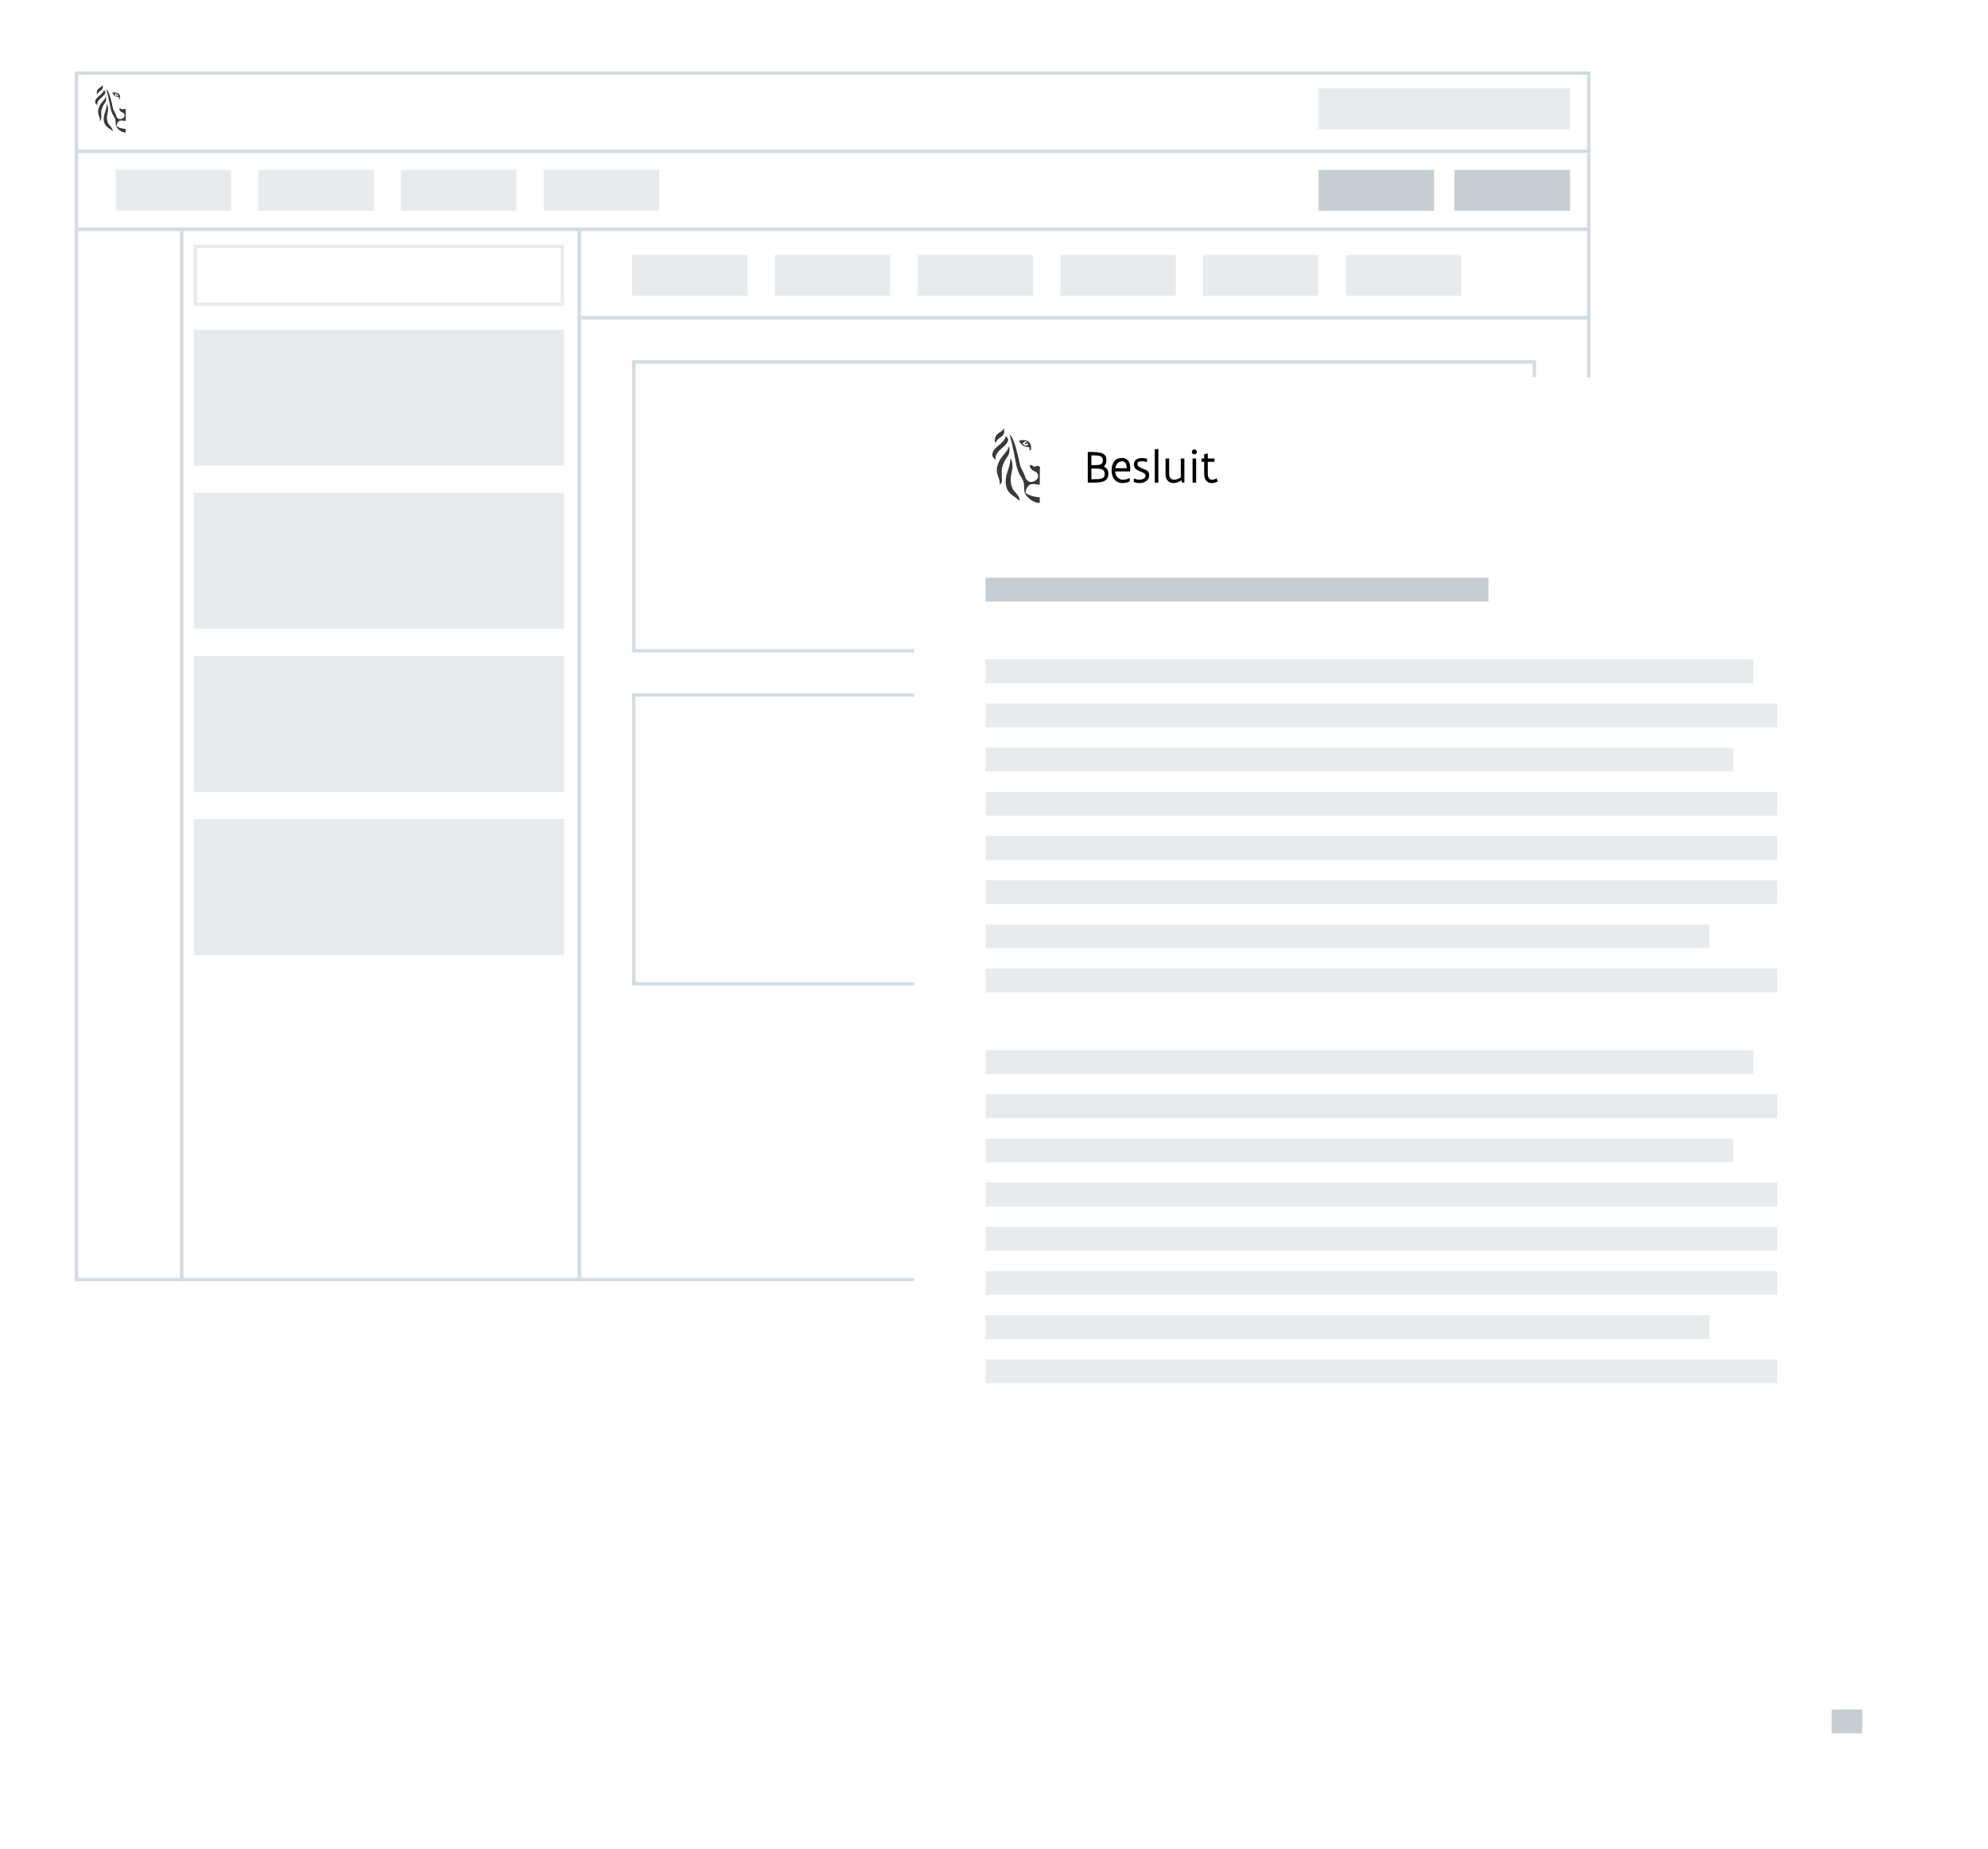 <svg width="585" height="544" viewBox="0 0 585 544" fill="none" xmlns="http://www.w3.org/2000/svg">
<g filter="url(#filter0_d)">
<rect x="22.5" y="17.5" width="445" height="23" fill="white" stroke="#D3DBE3"/>
<path d="M37 28.211C36.866 28.099 36.733 28.042 36.599 28.042C36.522 28.042 36.408 28.07 36.255 28.127C36.121 28.183 36.016 28.211 35.94 28.211C35.863 28.192 35.748 28.127 35.596 28.014C35.443 27.883 35.328 27.836 35.252 27.873C35.08 27.948 35.06 28.117 35.194 28.38C35.328 28.624 35.481 28.793 35.653 28.887L36.169 29.169C36.455 29.282 36.618 29.507 36.656 29.845C36.656 30.033 36.656 30.145 36.656 30.183C36.599 30.39 36.455 30.578 36.226 30.747C36.016 30.916 35.777 31.019 35.51 31.056C35.242 31.094 35.013 31.047 34.822 30.916C34.459 30.671 34.248 30.371 34.191 30.014C34.115 29.751 33.952 29.394 33.704 28.944C33.455 28.493 33.303 28.136 33.245 27.873C33.207 27.723 33.15 27.479 33.073 27.141L32.93 26.437L32.557 25.028C32.443 24.521 32.299 24.061 32.127 23.648C31.994 23.291 31.869 23 31.755 22.775C31.659 22.606 31.573 22.484 31.497 22.409C31.42 22.315 31.363 22.258 31.325 22.239H31.267L31.354 22.493C31.43 22.756 31.535 23.141 31.669 23.648C31.822 24.361 32.013 25.263 32.242 26.352C32.433 27.479 32.605 28.249 32.758 28.662L32.844 28.887C32.94 29.169 33.006 29.357 33.045 29.451C33.102 29.545 33.207 29.714 33.36 29.958C33.551 30.277 33.685 30.521 33.761 30.69C33.895 30.991 33.971 31.244 33.99 31.451L34.019 31.93C34.038 32.211 34.048 32.418 34.048 32.549C34.048 32.737 34.086 32.944 34.162 33.169C34.22 33.338 34.382 33.563 34.65 33.845C34.955 34.164 35.29 34.427 35.653 34.634C36.111 34.878 36.551 35 36.971 35V33.93C36.57 33.93 36.14 33.864 35.681 33.732C35.338 33.639 35.013 33.516 34.707 33.366C34.44 33.235 34.296 33.16 34.277 33.141C34.277 33.103 34.296 32.991 34.334 32.803C34.373 32.596 34.42 32.446 34.478 32.352C34.688 31.808 35.051 31.507 35.567 31.451C35.834 31.432 36.159 31.46 36.541 31.535C36.733 31.573 36.876 31.591 36.971 31.591L37 28.211ZM31.124 24.324C31.105 24.568 30.99 24.85 30.78 25.169C30.646 25.357 30.417 25.648 30.092 26.042C29.729 26.474 29.5 26.784 29.404 26.972C29.309 27.141 29.213 27.357 29.118 27.62C29.022 27.864 28.955 28.07 28.917 28.239C28.841 28.671 28.841 29.075 28.917 29.451C28.974 29.714 29.08 30.033 29.233 30.409C29.385 30.765 29.433 31.113 29.376 31.451C29.376 31.507 29.376 31.545 29.376 31.563C29.395 31.563 29.433 31.545 29.49 31.507C29.662 31.376 29.767 31.15 29.806 30.831C29.825 30.662 29.825 30.399 29.806 30.042V29.958C29.767 29.413 29.767 28.991 29.806 28.69C29.901 27.939 30.264 27.131 30.895 26.268C31.258 25.742 31.334 25.094 31.124 24.324ZM31.382 26.606C31.401 26.681 31.411 26.756 31.411 26.831C31.411 27.056 31.382 27.31 31.325 27.591C31.248 27.967 31.124 28.399 30.952 28.887C30.589 29.92 30.455 30.793 30.551 31.507C30.627 32.108 30.857 32.624 31.239 33.056C31.449 33.3 31.812 33.592 32.328 33.93C32.729 34.211 32.997 34.427 33.131 34.578L33.159 34.493C33.178 34.418 33.169 34.315 33.131 34.183C33.073 34.033 32.978 33.845 32.844 33.62C32.672 33.357 32.443 33.075 32.156 32.775C31.889 32.474 31.698 32.07 31.583 31.563C31.43 30.944 31.439 30.258 31.611 29.507C31.745 28.981 31.812 28.502 31.812 28.07C31.812 27.732 31.774 27.441 31.698 27.197C31.659 27.009 31.592 26.859 31.497 26.747L31.382 26.606ZM28.573 23.817C28.497 23.573 28.468 23.347 28.487 23.141C28.506 22.747 28.659 22.409 28.946 22.127C29.099 21.958 29.319 21.798 29.605 21.648L29.72 21.563L29.92 21.394C30.073 21.244 30.159 21.113 30.178 21L30.236 21.31C30.274 21.535 30.264 21.751 30.207 21.958C30.111 22.239 29.911 22.474 29.605 22.662C29.146 22.944 28.802 23.329 28.573 23.817ZM30.895 22.859C30.895 22.859 30.904 22.859 30.924 22.859C31.172 23.31 30.78 23.958 29.748 24.803C29.099 25.329 28.726 25.845 28.631 26.352C28.573 26.615 28.592 26.822 28.688 26.972L28.459 26.803C28.287 26.653 28.162 26.493 28.086 26.324C27.971 26.061 27.971 25.798 28.086 25.535C28.201 25.178 28.478 24.822 28.917 24.465C29.72 23.808 30.217 23.291 30.408 22.916C30.503 22.709 30.522 22.587 30.465 22.549L30.637 22.578C30.752 22.634 30.838 22.728 30.895 22.859ZM32.959 23.338C33.035 23.338 33.131 23.441 33.245 23.648C33.379 23.855 33.494 23.995 33.589 24.07C33.723 24.221 33.866 24.324 34.019 24.38C34.134 24.418 34.306 24.455 34.535 24.493C34.707 24.512 34.822 24.53 34.879 24.549C34.994 24.587 35.07 24.643 35.108 24.718C34.994 24.775 34.965 24.869 35.022 25C35.08 25.113 35.166 25.16 35.28 25.141C35.357 24.897 35.366 24.624 35.309 24.324C35.252 23.911 35.06 23.61 34.736 23.422C34.315 23.178 33.723 23.15 32.959 23.338ZM33.819 23.704C33.819 23.685 33.828 23.676 33.847 23.676C33.885 23.676 33.914 23.676 33.933 23.676L33.99 23.591C34.067 23.516 34.134 23.47 34.191 23.451C34.306 23.413 34.411 23.422 34.506 23.479C34.526 23.479 34.526 23.507 34.506 23.563C34.506 23.601 34.497 23.639 34.478 23.676C34.459 23.695 34.411 23.695 34.334 23.676C34.201 23.676 34.134 23.723 34.134 23.817C34.134 23.911 34.162 23.958 34.22 23.958C34.277 23.958 34.363 23.939 34.478 23.901C34.611 23.845 34.707 23.817 34.764 23.817C34.803 24.042 34.726 24.183 34.535 24.239C34.344 24.296 34.162 24.268 33.99 24.155C33.819 24.042 33.761 23.892 33.819 23.704Z" fill="#3A383A"/>
<rect x="22.5" y="40.5" width="445" height="23" fill="white" stroke="#D3DBE3"/>
<rect x="22.5" y="63.5" width="31" height="309" fill="white" stroke="#D3DBE3"/>
<rect x="53.5" y="63.5" width="117" height="309" fill="white" stroke="#D3DBE3"/>
<rect x="170.5" y="63.5" width="297" height="26" fill="white" stroke="#D3DBE3"/>
<rect x="170.5" y="89.5" width="297" height="283" fill="white" stroke="#D3DBE3"/>
<rect x="186.5" y="102.5" width="265" height="85" fill="white" stroke="#D3DBE3"/>
<rect x="186.5" y="200.5" width="265" height="85" fill="white" stroke="#D3DBE3"/>
<rect x="57.5" y="68.5" width="108" height="17" stroke="#E8EBEE"/>
<rect x="57" y="93" width="109" height="40" fill="#E8EBEE"/>
<rect x="57" y="141" width="109" height="40" fill="#E8EBEE"/>
<rect x="57" y="189" width="109" height="40" fill="#E8EBEE"/>
<rect x="57" y="237" width="109" height="40" fill="#E8EBEE"/>
<rect x="186" y="71" width="34" height="12" fill="#E8EBEE"/>
<rect x="228" y="71" width="34" height="12" fill="#E8EBEE"/>
<rect x="270" y="71" width="34" height="12" fill="#E8EBEE"/>
<rect x="312" y="71" width="34" height="12" fill="#E8EBEE"/>
<rect x="354" y="71" width="34" height="12" fill="#E8EBEE"/>
<rect x="396" y="71" width="34" height="12" fill="#E8EBEE"/>
<rect x="388" y="22" width="74" height="12" fill="#E8EBEE"/>
<rect x="34" y="46" width="34" height="12" fill="#E8EBEE"/>
<rect x="76" y="46" width="34" height="12" fill="#E8EBEE"/>
<rect x="118" y="46" width="34" height="12" fill="#E8EBEE"/>
<rect x="160" y="46" width="34" height="12" fill="#E8EBEE"/>
<rect x="428" y="46" width="34" height="12" fill="#C6CDD3"/>
<rect x="388" y="46" width="34" height="12" fill="#C6CDD3"/>
</g>
<g filter="url(#filter1_d)">
<rect x="269" y="107" width="294" height="415" fill="white"/>
</g>
<path d="M321.153 137.864V141.002H321.844C323.047 141.002 323.822 140.936 324.168 140.804C324.514 140.672 324.756 140.503 324.893 140.298C325.025 140.093 325.091 139.817 325.091 139.471C325.091 138.814 324.84 138.372 324.339 138.145C323.924 137.958 323.2 137.864 322.165 137.864H321.153ZM321.153 133.975V136.866H321.543C322.145 136.862 322.612 136.85 322.944 136.832C323.277 136.814 323.564 136.761 323.806 136.675C324.289 136.502 324.53 136.098 324.53 135.465C324.53 134.831 324.277 134.412 323.771 134.207C323.393 134.052 322.669 133.975 321.598 133.975H321.153ZM326.15 139.375C326.15 140.15 325.952 140.726 325.556 141.104C325.159 141.483 324.646 141.727 324.018 141.836C323.389 141.945 322.596 142 321.639 142H320.094V132.99H321.461C322.919 132.99 323.972 133.168 324.619 133.523C325.266 133.879 325.588 134.496 325.583 135.376C325.583 136.251 325.314 136.878 324.776 137.256C325.692 137.63 326.15 138.336 326.15 139.375ZM330.136 135.752C329.603 135.752 329.172 135.939 328.844 136.312C328.516 136.686 328.304 137.169 328.208 137.762H331.544C331.53 136.777 331.289 136.158 330.819 135.902C330.632 135.802 330.405 135.752 330.136 135.752ZM332.583 138.719H328.16C328.21 139.466 328.445 140.059 328.864 140.496C329.284 140.934 329.814 141.152 330.457 141.152C331.1 141.152 331.754 140.984 332.419 140.646L332.439 140.653V141.631C331.751 141.968 331.072 142.137 330.402 142.137C329.372 142.137 328.566 141.799 327.982 141.125C327.399 140.451 327.107 139.557 327.107 138.445C327.107 137.338 327.358 136.447 327.859 135.772C328.361 135.103 329.122 134.768 330.143 134.768C331.163 134.768 331.865 135.178 332.248 135.998C332.467 136.467 332.578 137.055 332.583 137.762V138.719ZM335.153 141.146C335.532 141.141 335.853 141.102 336.117 141.029C336.382 140.956 336.609 140.829 336.801 140.646C337.001 140.464 337.102 140.227 337.102 139.936C337.102 139.644 336.924 139.391 336.568 139.177C336.423 139.086 336.135 138.953 335.707 138.78C335.279 138.607 334.962 138.464 334.757 138.35C334.032 137.962 333.67 137.39 333.67 136.634C333.67 136.201 333.784 135.841 334.012 135.554C334.426 135.03 335.117 134.768 336.083 134.768C336.571 134.768 337.051 134.834 337.525 134.966V135.923L337.484 135.943C336.933 135.793 336.411 135.718 335.919 135.718C335.117 135.718 334.716 135.993 334.716 136.545C334.716 136.887 334.9 137.174 335.27 137.406C335.424 137.516 335.743 137.666 336.227 137.857C336.71 138.049 337.088 138.215 337.361 138.356C337.635 138.498 337.835 138.687 337.963 138.924C338.09 139.161 338.157 139.473 338.161 139.86C338.161 140.576 337.869 141.134 337.286 141.535C336.707 141.936 336.081 142.137 335.406 142.137C334.732 142.137 334.144 142.03 333.643 141.815V140.824L333.684 140.79C334.285 141.027 334.775 141.146 335.153 141.146ZM340.861 132.102V142H339.809V132.238L340.793 132.102H340.861ZM345.592 141.159C346.084 141.159 346.708 140.934 347.465 140.482V134.904H348.524V142H347.854L347.643 141.323C346.809 141.866 346.057 142.137 345.387 142.137C344.712 142.137 344.143 141.923 343.678 141.494C343.213 141.066 342.98 140.382 342.98 139.443V134.904H344.04V139.382C344.04 140.567 344.557 141.159 345.592 141.159ZM350.924 134.904H351.977V142H350.924V134.904ZM350.938 133.476C350.792 133.334 350.719 133.163 350.719 132.963C350.719 132.762 350.789 132.591 350.931 132.45C351.072 132.309 351.245 132.238 351.45 132.238C351.655 132.238 351.831 132.309 351.977 132.45C352.122 132.591 352.193 132.762 352.188 132.963C352.188 133.163 352.116 133.337 351.97 133.482C351.824 133.628 351.653 133.699 351.457 133.694C351.257 133.694 351.083 133.621 350.938 133.476ZM353.562 134.904H354.349V133.633L355.34 133.448H355.408V134.904H357.377V135.889H355.408V139.375C355.408 139.977 355.522 140.423 355.75 140.715C355.978 141.007 356.292 141.155 356.693 141.159C357.085 141.159 357.527 141.018 358.02 140.735L358.307 141.706C357.673 141.993 357.058 142.137 356.461 142.137C355.864 142.137 355.363 141.913 354.957 141.467C354.551 141.02 354.349 140.323 354.349 139.375V135.889H353.562V134.904Z" fill="black"/>
<path d="M306 137.332C305.792 137.155 305.584 137.066 305.376 137.066C305.257 137.066 305.079 137.111 304.841 137.199C304.633 137.288 304.469 137.332 304.35 137.332C304.231 137.302 304.053 137.199 303.815 137.022C303.577 136.816 303.399 136.742 303.28 136.801C303.013 136.919 302.983 137.184 303.191 137.598C303.399 137.981 303.637 138.247 303.904 138.394L304.707 138.837C305.153 139.014 305.406 139.368 305.465 139.899C305.465 140.194 305.465 140.372 305.465 140.431C305.376 140.755 305.153 141.05 304.796 141.316C304.469 141.581 304.098 141.744 303.682 141.803C303.265 141.862 302.909 141.788 302.611 141.581C302.047 141.198 301.72 140.726 301.631 140.165C301.512 139.752 301.259 139.191 300.873 138.483C300.486 137.775 300.248 137.214 300.159 136.801C300.1 136.565 300.011 136.181 299.892 135.65L299.669 134.543L299.089 132.33C298.911 131.533 298.688 130.81 298.42 130.161C298.212 129.6 298.019 129.143 297.841 128.789C297.692 128.523 297.558 128.331 297.439 128.213C297.321 128.066 297.231 127.977 297.172 127.948H297.083L297.217 128.346C297.335 128.759 297.499 129.364 297.707 130.161C297.945 131.282 298.242 132.699 298.599 134.41C298.896 136.181 299.163 137.391 299.401 138.04L299.535 138.394C299.684 138.837 299.788 139.132 299.847 139.28C299.936 139.427 300.1 139.693 300.338 140.076C300.635 140.578 300.843 140.962 300.962 141.227C301.17 141.7 301.289 142.098 301.318 142.423L301.363 143.175C301.393 143.618 301.408 143.942 301.408 144.149C301.408 144.444 301.467 144.769 301.586 145.123C301.675 145.388 301.928 145.742 302.344 146.185C302.82 146.687 303.34 147.1 303.904 147.425C304.618 147.808 305.301 148 305.955 148V146.318C305.331 146.318 304.662 146.215 303.949 146.008C303.414 145.86 302.909 145.669 302.433 145.433C302.017 145.226 301.794 145.108 301.764 145.078C301.764 145.019 301.794 144.842 301.854 144.547C301.913 144.223 301.987 143.987 302.076 143.839C302.403 142.983 302.968 142.511 303.771 142.423C304.187 142.393 304.692 142.437 305.287 142.555C305.584 142.614 305.807 142.644 305.955 142.644L306 137.332ZM296.86 131.223C296.83 131.607 296.652 132.05 296.325 132.551C296.117 132.846 295.76 133.304 295.255 133.924C294.69 134.602 294.333 135.089 294.185 135.384C294.036 135.65 293.887 135.989 293.739 136.402C293.59 136.786 293.486 137.111 293.427 137.376C293.308 138.055 293.308 138.689 293.427 139.28C293.516 139.693 293.679 140.194 293.917 140.785C294.155 141.345 294.229 141.891 294.14 142.423C294.14 142.511 294.14 142.57 294.14 142.6C294.17 142.6 294.229 142.57 294.318 142.511C294.586 142.304 294.749 141.95 294.809 141.449C294.839 141.183 294.839 140.77 294.809 140.209V140.076C294.749 139.221 294.749 138.557 294.809 138.085C294.958 136.904 295.522 135.635 296.503 134.278C297.068 133.451 297.187 132.433 296.86 131.223ZM297.261 134.809C297.291 134.927 297.306 135.045 297.306 135.163C297.306 135.517 297.261 135.915 297.172 136.358C297.053 136.948 296.86 137.627 296.592 138.394C296.028 140.017 295.82 141.39 295.968 142.511C296.087 143.455 296.444 144.267 297.038 144.946C297.365 145.329 297.93 145.787 298.732 146.318C299.357 146.761 299.773 147.1 299.981 147.336L300.025 147.203C300.055 147.085 300.04 146.923 299.981 146.716C299.892 146.48 299.743 146.185 299.535 145.831C299.268 145.418 298.911 144.975 298.465 144.503C298.049 144.031 297.752 143.396 297.573 142.6C297.335 141.626 297.35 140.549 297.618 139.368C297.826 138.542 297.93 137.789 297.93 137.111C297.93 136.579 297.87 136.122 297.752 135.738C297.692 135.443 297.588 135.207 297.439 135.03L297.261 134.809ZM292.892 130.427C292.773 130.043 292.728 129.689 292.758 129.364C292.788 128.744 293.025 128.213 293.471 127.771C293.709 127.505 294.051 127.254 294.497 127.018L294.675 126.885L294.987 126.62C295.225 126.384 295.359 126.177 295.389 126L295.478 126.487C295.537 126.841 295.522 127.18 295.433 127.505C295.285 127.948 294.972 128.317 294.497 128.612C293.783 129.054 293.248 129.659 292.892 130.427ZM296.503 128.922C296.503 128.922 296.518 128.922 296.548 128.922C296.934 129.63 296.325 130.648 294.72 131.976C293.709 132.802 293.13 133.614 292.981 134.41C292.892 134.824 292.921 135.148 293.07 135.384L292.713 135.119C292.446 134.883 292.253 134.632 292.134 134.366C291.955 133.953 291.955 133.54 292.134 133.127C292.312 132.566 292.743 132.005 293.427 131.445C294.675 130.412 295.448 129.6 295.745 129.01C295.894 128.685 295.924 128.494 295.834 128.435L296.102 128.479C296.28 128.567 296.414 128.715 296.503 128.922ZM299.713 129.674C299.832 129.674 299.981 129.836 300.159 130.161C300.367 130.486 300.546 130.707 300.694 130.825C300.902 131.061 301.125 131.223 301.363 131.312C301.541 131.371 301.809 131.43 302.166 131.489C302.433 131.518 302.611 131.548 302.701 131.577C302.879 131.636 302.998 131.725 303.057 131.843C302.879 131.932 302.834 132.079 302.924 132.286C303.013 132.463 303.146 132.537 303.325 132.507C303.444 132.123 303.459 131.696 303.369 131.223C303.28 130.574 302.983 130.102 302.478 129.807C301.824 129.423 300.902 129.379 299.713 129.674ZM301.051 130.249C301.051 130.22 301.066 130.205 301.096 130.205C301.155 130.205 301.2 130.205 301.229 130.205L301.318 130.072C301.437 129.954 301.541 129.881 301.631 129.851C301.809 129.792 301.972 129.807 302.121 129.895C302.151 129.895 302.151 129.94 302.121 130.028C302.121 130.087 302.106 130.146 302.076 130.205C302.047 130.235 301.972 130.235 301.854 130.205C301.645 130.205 301.541 130.279 301.541 130.427C301.541 130.574 301.586 130.648 301.675 130.648C301.764 130.648 301.898 130.618 302.076 130.559C302.285 130.471 302.433 130.427 302.522 130.427C302.582 130.781 302.463 131.002 302.166 131.091C301.868 131.179 301.586 131.135 301.318 130.958C301.051 130.781 300.962 130.545 301.051 130.249Z" fill="#3A383A"/>
<rect x="290" y="170" width="148" height="7" fill="#C6CDD3"/>
<rect x="290" y="194" width="226" height="7" fill="#E8EBEE"/>
<rect x="290" y="207" width="233" height="7" fill="#E8EBEE"/>
<rect x="290" y="220" width="220" height="7" fill="#E8EBEE"/>
<rect x="290" y="233" width="233" height="7" fill="#E8EBEE"/>
<rect x="290" y="246" width="233" height="7" fill="#E8EBEE"/>
<rect x="290" y="259" width="233" height="7" fill="#E8EBEE"/>
<rect x="290" y="272" width="213" height="7" fill="#E8EBEE"/>
<rect x="290" y="285" width="233" height="7" fill="#E8EBEE"/>
<rect x="290" y="309" width="226" height="7" fill="#E8EBEE"/>
<rect x="290" y="322" width="233" height="7" fill="#E8EBEE"/>
<rect x="290" y="335" width="220" height="7" fill="#E8EBEE"/>
<rect x="290" y="348" width="233" height="7" fill="#E8EBEE"/>
<rect x="290" y="361" width="233" height="7" fill="#E8EBEE"/>
<rect x="290" y="374" width="233" height="7" fill="#E8EBEE"/>
<rect x="290" y="387" width="213" height="7" fill="#E8EBEE"/>
<rect x="290" y="400" width="233" height="7" fill="#E8EBEE"/>
<rect x="539" y="503" width="9" height="7" fill="#C6CDD3"/>
<defs>
<filter id="filter0_d" x="10" y="9" width="470" height="380" filterUnits="userSpaceOnUse" color-interpolation-filters="sRGB">
<feFlood flood-opacity="0" result="BackgroundImageFix"/>
<feColorMatrix in="SourceAlpha" type="matrix" values="0 0 0 0 0 0 0 0 0 0 0 0 0 0 0 0 0 0 127 0"/>
<feOffset dy="4"/>
<feGaussianBlur stdDeviation="6"/>
<feColorMatrix type="matrix" values="0 0 0 0 0.269 0 0 0 0 0.301 0 0 0 0 0.329 0 0 0 0.33 0"/>
<feBlend mode="normal" in2="BackgroundImageFix" result="effect1_dropShadow"/>
<feBlend mode="normal" in="SourceGraphic" in2="effect1_dropShadow" result="shape"/>
</filter>
<filter id="filter1_d" x="257" y="99" width="318" height="439" filterUnits="userSpaceOnUse" color-interpolation-filters="sRGB">
<feFlood flood-opacity="0" result="BackgroundImageFix"/>
<feColorMatrix in="SourceAlpha" type="matrix" values="0 0 0 0 0 0 0 0 0 0 0 0 0 0 0 0 0 0 127 0"/>
<feOffset dy="4"/>
<feGaussianBlur stdDeviation="6"/>
<feColorMatrix type="matrix" values="0 0 0 0 0.269 0 0 0 0 0.301 0 0 0 0 0.329 0 0 0 0.33 0"/>
<feBlend mode="normal" in2="BackgroundImageFix" result="effect1_dropShadow"/>
<feBlend mode="normal" in="SourceGraphic" in2="effect1_dropShadow" result="shape"/>
</filter>
</defs>
</svg>
